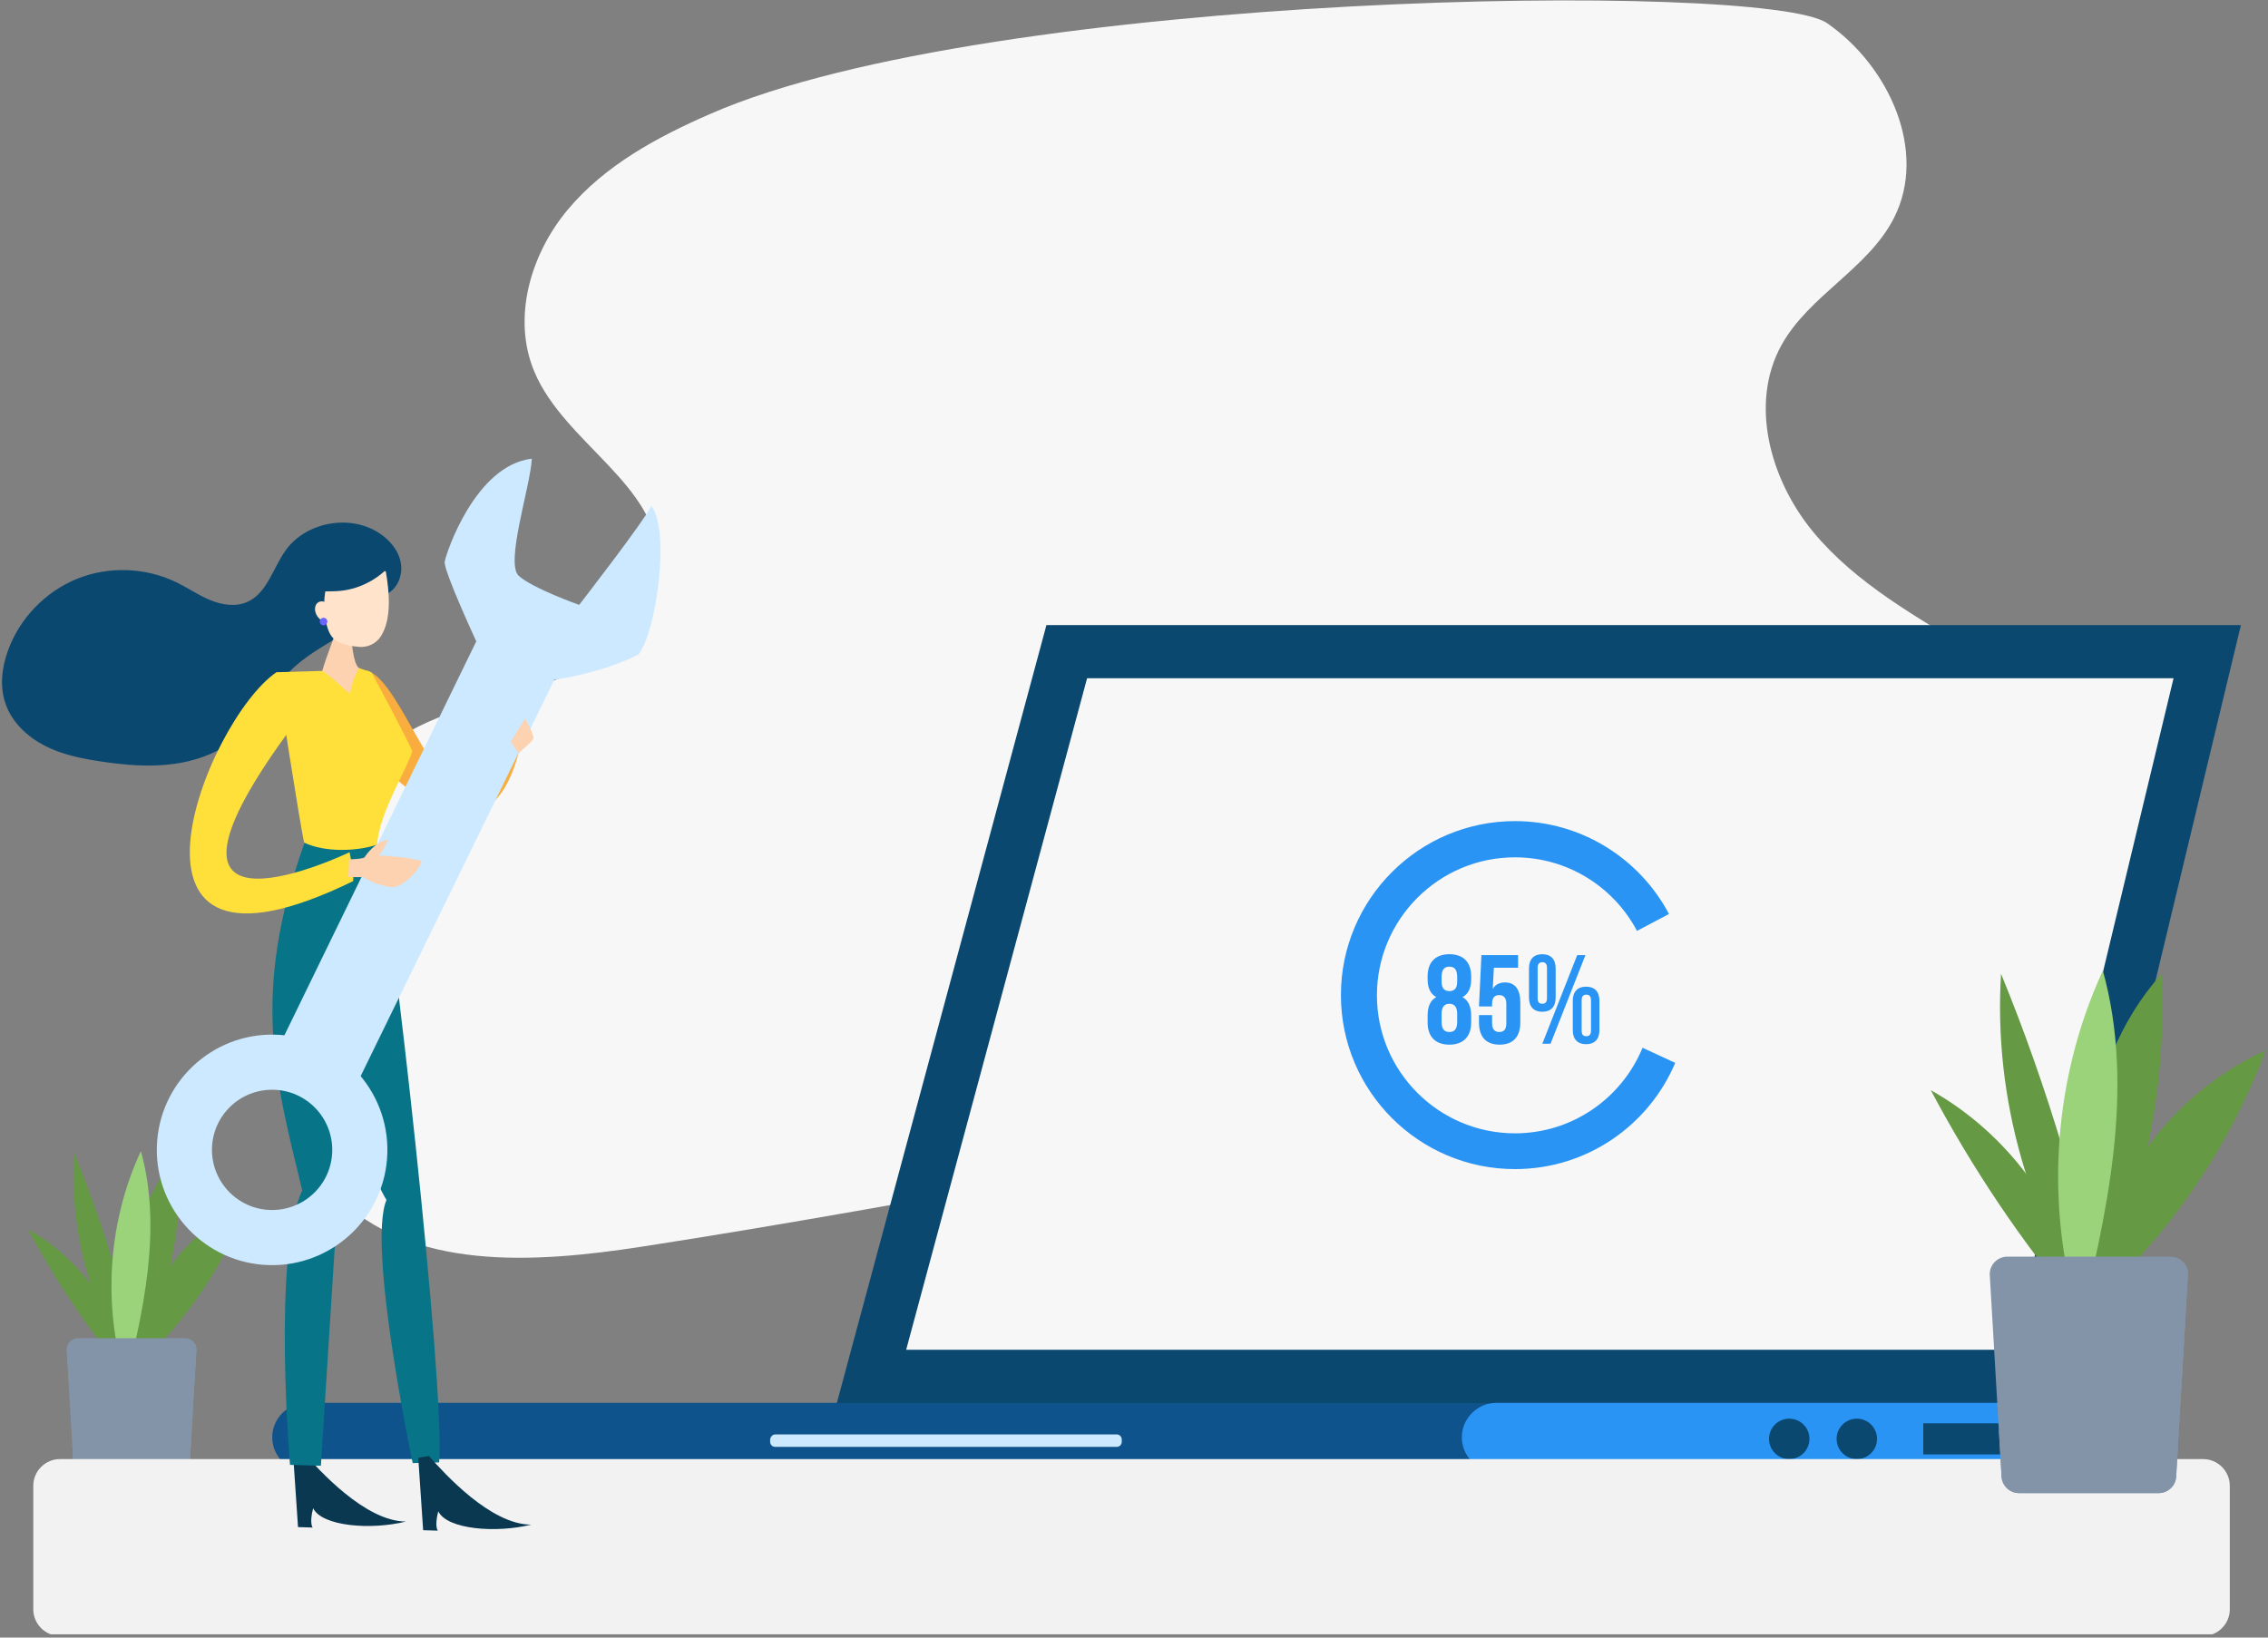 <svg width="378" height="273" viewBox="0 0 378 273" fill="none" xmlns="http://www.w3.org/2000/svg">
<rect x="0" y="0" width="378" height="273" fill="#808080" stroke="none"/>
<g clip-path="url(#clip0)">
<path d="M21.18 227.276C19.18 217.94 13.03 209.605 4.695 204.937C9.141 213.347 14.475 221.274 20.588 228.609L21.18 227.276Z" fill="#659944"/>
<path d="M23.441 230.795C15.514 219.718 11.513 205.863 12.365 192.231C17.514 204.789 21.404 217.866 23.923 231.203L23.441 230.795Z" fill="#659944"/>
<path d="M21.143 231.165C20.884 224.349 20.661 217.459 21.736 210.716C22.81 203.974 25.292 197.306 29.886 192.231C30.59 206.197 27.218 220.348 20.254 232.499L21.143 231.165Z" fill="#659944"/>
<path d="M21.479 231.795C16.997 218.903 17.737 204.27 23.479 191.897C27.073 204.826 23.887 218.57 20.701 231.61L21.479 231.795Z" fill="#9BD37A"/>
<path d="M22.072 227.016C23.294 215.717 30.851 205.271 41.224 200.603C37.001 211.902 29.814 222.052 20.59 229.795L22.072 227.016Z" fill="#659944"/>
<path d="M32.74 225.016L31.443 246.984C31.443 248.058 30.591 248.91 29.517 248.91H14.328C13.254 248.91 12.402 248.058 12.402 246.984L12.106 242.02L11.105 225.016C11.105 223.942 11.957 223.09 13.032 223.09H30.851C31.555 223.09 32.147 223.46 32.481 224.016C32.666 224.312 32.74 224.646 32.74 225.016Z" fill="#8394A8"/>
<path d="M32.742 225.016L31.445 246.984C31.445 248.058 30.593 248.91 29.519 248.91H14.33C13.256 248.91 12.404 248.058 12.404 246.984L12.107 242.02C19.22 239.982 26.555 231.203 32.482 224.016C32.668 224.312 32.742 224.646 32.742 225.016Z" fill="#8394A8"/>
<path d="M118.427 18.969C109.573 22.822 100.794 27.564 94.607 34.973C88.42 42.382 85.309 53.014 89.05 61.942C94.014 73.834 109.722 80.761 109.796 93.653C109.833 102.877 101.312 109.916 92.718 113.287C84.123 116.658 74.603 117.844 66.786 122.771C54.968 130.18 49.449 144.516 47.189 158.26C44.855 172.523 45.781 188.786 55.895 199.158C68.453 212.013 89.198 210.568 106.98 207.827C130.689 204.16 154.287 199.862 177.922 195.565C229.675 186.118 281.427 176.709 333.143 167.262C338.7 166.262 344.479 165.151 348.961 161.742C357.926 155 358.667 141.108 353.481 131.217C348.294 121.289 338.663 114.547 329.105 108.73C319.547 102.914 309.36 97.32 302.21 88.689C295.06 80.057 291.504 67.314 296.912 57.534C301.506 49.235 311.36 44.79 315.657 36.344C321.325 25.193 314.805 10.967 304.507 3.855C294.245 -3.258 165.142 -1.48 118.427 18.969Z" fill="#F7F7F7"/>
<path d="M51.113 240.76C50.521 240.76 50.002 240.242 50.002 239.649C50.002 239.056 50.521 238.537 51.113 238.537H337.808V240.797H51.113V240.76Z" fill="#F7F7F7"/>
<path d="M342.439 233.87H51.113C47.964 233.87 45.371 236.463 45.371 239.612C45.371 242.761 47.964 245.354 51.113 245.354H342.439V233.87Z" fill="#0E538C"/>
<path d="M145.246 229.461L177.809 108.619H367.889L338.846 229.461H145.246Z" fill="#F7F7F7"/>
<path d="M362.26 113.065L335.365 225.016H151.027L181.182 113.065H362.26ZM373.485 104.211H174.403L139.469 233.907H342.33L373.485 104.211Z" fill="#0B4870"/>
<path d="M249.381 240.76C248.788 240.76 248.27 240.241 248.27 239.649C248.27 239.056 248.788 238.537 249.381 238.537H337.808V240.797H249.381V240.76Z" fill="#F7F7F7"/>
<path d="M342.439 233.87H249.381C246.232 233.87 243.639 236.463 243.639 239.612C243.639 242.761 246.232 245.354 249.381 245.354H342.439V233.87Z" fill="#2A94F4"/>
<path d="M129.208 239.13H186.109C186.591 239.13 186.961 239.501 186.961 239.982V240.353C186.961 240.834 186.591 241.205 186.109 241.205H129.208C128.726 241.205 128.355 240.834 128.355 240.353V239.982C128.393 239.538 128.763 239.13 129.208 239.13Z" fill="#CCE9FF"/>
<path d="M336.808 237.278H320.545V242.464H336.808V237.278Z" fill="#0B4870"/>
<path d="M309.471 243.242C311.333 243.242 312.842 241.733 312.842 239.871C312.842 238.009 311.333 236.5 309.471 236.5C307.609 236.5 306.1 238.009 306.1 239.871C306.1 241.733 307.609 243.242 309.471 243.242Z" fill="#0B4870"/>
<path d="M298.207 243.242C300.069 243.242 301.578 241.733 301.578 239.871C301.578 238.009 300.069 236.5 298.207 236.5C296.345 236.5 294.836 238.009 294.836 239.871C294.836 241.733 296.345 243.242 298.207 243.242Z" fill="#0B4870"/>
<path d="M273.757 174.671C270.312 183.043 262.088 188.934 252.493 188.934C239.823 188.934 229.488 178.635 229.488 165.928C229.488 153.259 239.786 142.923 252.493 142.923C261.31 142.923 268.978 147.887 272.831 155.185L278.165 152.37C273.312 143.182 263.607 136.885 252.493 136.885C236.489 136.885 223.486 149.888 223.486 165.891C223.486 181.895 236.489 194.898 252.493 194.898C264.496 194.898 274.794 187.6 279.203 177.19L273.757 174.671Z" fill="#2A94F4"/>
<path d="M241.566 174.153C239.232 174.153 237.936 172.819 237.936 170.448V169.3C237.936 167.892 238.343 166.781 239.38 166.225C238.417 165.706 237.936 164.706 237.936 163.261V162.78C237.936 160.409 239.232 159.075 241.566 159.075C243.9 159.075 245.196 160.409 245.196 162.78V163.261C245.196 164.706 244.715 165.706 243.752 166.225C244.752 166.781 245.196 167.892 245.196 169.3V170.448C245.196 172.782 243.9 174.153 241.566 174.153ZM240.269 163.669C240.269 164.854 240.825 165.225 241.566 165.225C242.307 165.225 242.863 164.854 242.863 163.669V162.854C242.863 161.52 242.307 161.15 241.566 161.15C240.825 161.15 240.269 161.52 240.269 162.854V163.669ZM241.566 172.041C242.307 172.041 242.863 171.671 242.863 170.374V169.003C242.863 167.855 242.381 167.336 241.566 167.336C240.751 167.336 240.269 167.855 240.269 169.003V170.374C240.269 171.671 240.825 172.041 241.566 172.041Z" fill="#2A94F4"/>
<path d="M248.682 169.225V170.596C248.682 171.633 249.163 172.041 249.867 172.041C250.608 172.041 251.053 171.67 251.053 170.596V167.336C251.053 166.299 250.571 165.891 249.867 165.891C249.126 165.891 248.682 166.299 248.682 167.336V167.781H246.496L246.904 159.223H253.016V161.335H248.978L248.793 164.854C249.2 164.15 249.904 163.78 250.83 163.78C252.535 163.78 253.387 164.965 253.387 167.151V170.448C253.387 172.819 252.201 174.152 249.941 174.152C247.644 174.152 246.496 172.819 246.496 170.448V169.225H248.682Z" fill="#2A94F4"/>
<path d="M254.83 161.446C254.83 159.927 255.608 159.075 257.053 159.075C258.498 159.075 259.276 159.927 259.276 161.446V166.299C259.276 167.818 258.498 168.67 257.053 168.67C255.608 168.67 254.83 167.818 254.83 166.299V161.446ZM256.275 166.41C256.275 167.077 256.534 167.336 257.053 167.336C257.534 167.336 257.831 167.077 257.831 166.41V161.335C257.831 160.668 257.534 160.409 257.053 160.409C256.571 160.409 256.275 160.668 256.275 161.335V166.41ZM262.869 159.223H264.24L258.423 174.004H257.053L262.869 159.223ZM262.128 166.855C262.128 165.336 262.906 164.484 264.351 164.484C265.796 164.484 266.573 165.336 266.573 166.855V171.708C266.573 173.226 265.796 174.078 264.351 174.078C262.906 174.078 262.128 173.226 262.128 171.708V166.855ZM263.61 171.819C263.61 172.486 263.869 172.745 264.388 172.745C264.869 172.745 265.166 172.486 265.166 171.819V166.743C265.166 166.077 264.869 165.817 264.388 165.817C263.906 165.817 263.61 166.077 263.61 166.743V171.819Z" fill="#2A94F4"/>
<path d="M9.994 243.242H367.187C369.632 243.242 371.632 245.243 371.632 247.688V268.285C371.632 270.73 369.632 272.731 367.187 272.731H9.994C7.549 272.731 5.549 270.73 5.549 268.285V247.688C5.549 245.243 7.549 243.242 9.994 243.242Z" fill="#F2F2F2"/>
<path d="M50.632 242.205C53.151 245.058 60.893 253.652 67.673 253.652C61.856 255.097 53.669 254.467 52.188 251.43C51.521 253.986 52.114 254.652 52.114 254.652L49.669 254.578L48.853 242.502L50.632 242.205Z" fill="#0A3851"/>
<path d="M62.857 140.812C65.154 150.147 74.267 231.277 73.192 243.798C71.896 243.835 68.784 243.909 68.784 243.909C68.784 243.909 61.153 207.679 64.413 200.048C55.559 185.378 54.596 139.701 54.596 139.701L62.857 140.812Z" fill="#087488"/>
<path d="M60.004 141.479L53.484 244.354L48.334 244.206C48.334 244.206 45.371 209.161 50.372 198.454C45.778 179.45 41.815 165.743 50.742 140.515C55.077 135.07 60.004 141.479 60.004 141.479Z" fill="#087488"/>
<path d="M61.932 112.139C68.971 115.991 76.936 149.184 83.789 118.473C86.197 118.622 87.531 118.585 87.531 118.585C87.531 118.585 85.938 153 60.45 124.178C57.561 108.434 61.932 112.139 61.932 112.139Z" fill="#F9AD3E"/>
<path d="M64.115 99.173C66.116 98.432 67.153 96.061 66.82 93.949C66.486 91.838 65.005 90.06 63.263 88.911C58.373 85.651 51.001 86.985 47.593 91.764C45.482 94.727 44.518 98.913 41.184 100.358C39.258 101.21 36.961 100.84 34.998 100.025C33.034 99.21 31.293 97.987 29.367 97.061C24.255 94.579 18.068 94.357 12.807 96.505C7.547 98.654 3.25 103.1 1.323 108.471C0.286 111.324 -0.084 114.51 0.953 117.399C2.027 120.437 4.546 122.808 7.399 124.29C10.251 125.771 13.474 126.438 16.66 126.92C20.809 127.55 24.995 127.92 29.145 127.327C33.294 126.735 37.369 125.105 40.369 122.215C43.518 119.177 45.296 114.954 48.371 111.842C53.076 107.101 60.522 105.211 63.856 99.432" fill="#0B4870"/>
<path d="M46.076 112.065C34.147 120.215 15.402 168.151 58.857 146.887C59.042 145.739 58.264 142.071 58.264 142.071C58.264 142.071 20.255 160.335 47.706 122.511C51.818 119.251 46.076 112.065 46.076 112.065Z" fill="#FFDF3A"/>
<path d="M59.82 111.361C61.932 112.102 61.932 112.102 61.932 112.102C61.932 112.102 68.081 123.512 68.711 125.253C67.97 127.994 63.154 135.551 62.858 140.812C59.524 141.923 54.226 142.145 50.707 140.478C50.225 138.997 46.076 112.065 46.076 112.065L53.745 111.842L59.82 111.361Z" fill="#FFDF3A"/>
<path d="M58.562 106.396C58.636 107.137 58.895 110.694 59.822 111.36C58.636 113.546 58.303 115.695 58.303 115.695C58.303 115.695 54.672 112.324 53.709 111.842C54.265 109.805 56.191 104.84 56.191 104.84L58.562 106.396Z" fill="#FCD2B1"/>
<path d="M64.305 95.283C64.861 98.469 65.342 103.136 63.49 106.063C62.712 107.286 61.304 107.952 59.897 107.841C55.414 107.471 54.858 106.1 54.229 103.248C53.525 100.025 54.154 88.615 64.305 95.283Z" fill="#FFE3CA"/>
<path d="M65.788 93.356C63.639 96.246 60.231 98.172 56.675 98.505C55.156 98.654 53.563 98.505 52.044 98.765C50.525 99.024 48.969 99.728 48.228 101.099C48.228 101.099 52.674 84.317 65.788 93.356Z" fill="#0B4870"/>
<path d="M54.985 103.479C55.624 103.073 55.706 102.058 55.168 101.212C54.63 100.366 53.677 100.009 53.038 100.415C52.399 100.821 52.317 101.836 52.855 102.683C53.392 103.529 54.346 103.885 54.985 103.479Z" fill="#FFE3CA"/>
<path d="M53.929 104.248C54.276 104.248 54.558 103.966 54.558 103.618C54.558 103.27 54.276 102.988 53.929 102.988C53.581 102.988 53.299 103.27 53.299 103.618C53.299 103.966 53.581 104.248 53.929 104.248Z" fill="#6C63FF"/>
<path d="M71.487 242.724C74.006 245.576 81.749 254.171 88.528 254.171C82.712 255.616 74.525 254.986 73.043 251.948C72.376 254.504 72.969 255.171 72.969 255.171L70.524 255.097L69.709 243.02L71.487 242.724Z" fill="#0A3851"/>
<path d="M79.378 106.915L45.777 175.931L58.706 182.266L92.38 113.324L79.378 106.915Z" fill="#CCE9FF"/>
<path d="M79.376 106.915C79.376 106.915 73.894 95.061 74.116 93.653C74.338 92.245 79.191 77.575 88.638 76.464C88.415 81.057 84.155 93.875 86.452 95.987C88.786 98.098 96.528 100.84 96.528 100.84C96.528 100.84 107.235 87.022 108.568 84.354C111.754 88.541 109.346 105.47 106.42 109.101C100.122 112.324 92.305 113.324 92.305 113.324L85.452 113.139L79.376 106.915Z" fill="#CCE9FF"/>
<path d="M26.142 191.156C25.846 201.751 34.218 210.605 44.813 210.902C55.408 211.198 64.262 202.826 64.558 192.231C64.855 181.636 56.483 172.782 45.888 172.486C35.293 172.189 26.439 180.561 26.142 191.156ZM35.33 191.416C35.478 185.896 40.072 181.525 45.628 181.673C51.148 181.821 55.519 186.415 55.371 191.971C55.223 197.491 50.629 201.863 45.073 201.714C39.553 201.566 35.181 196.936 35.33 191.416Z" fill="#CCE9FF"/>
<path d="M58.152 143.257C58.152 143.257 60.597 143.22 60.782 142.886C60.967 142.553 62.708 140.145 64.709 139.997C64.375 140.553 63.597 142.479 63.005 142.627C65.19 142.627 69.636 143.183 70.266 143.59C69.784 145.146 67.672 147.369 65.672 147.925C62.893 147.776 60.523 146.22 60.523 146.22C60.523 146.22 57.892 146.257 58.003 146.146C58.115 146.035 58.152 143.257 58.152 143.257Z" fill="#FCD2B1"/>
<path d="M87.529 119.807C87.529 119.807 89.085 122.622 88.9 123.141C88.677 123.697 86.418 125.549 86.418 125.549L85.121 123.66L87.529 119.807Z" fill="#FCD2B1"/>
<path d="M346.994 215.866C343.956 201.604 334.509 188.86 321.803 181.747C328.619 194.602 336.732 206.716 346.068 217.904L346.994 215.866Z" fill="#659944"/>
<path d="M350.403 221.237C338.289 204.308 332.213 183.118 333.51 162.335C341.363 181.525 347.291 201.492 351.181 221.83L350.403 221.237Z" fill="#659944"/>
<path d="M346.957 221.83C346.586 211.42 346.216 200.899 347.846 190.601C349.476 180.302 353.254 170.115 360.256 162.372C361.33 183.71 356.144 205.308 345.586 223.868L346.957 221.83Z" fill="#659944"/>
<path d="M347.439 222.756C340.623 203.048 341.734 180.747 350.477 161.817C355.959 181.599 351.106 202.567 346.254 222.497L347.439 222.756Z" fill="#9BD37A"/>
<path d="M348.33 215.458C350.219 198.158 361.741 182.266 377.596 175.116C371.187 192.342 360.185 207.864 346.07 219.682L348.33 215.458Z" fill="#659944"/>
<path d="M364.668 212.421L362.704 245.984C362.704 247.614 361.371 248.911 359.778 248.911H336.513C334.883 248.911 333.586 247.577 333.586 245.984L333.142 238.39L331.623 212.421C331.623 210.791 332.957 209.494 334.55 209.494H361.741C362.815 209.494 363.741 210.05 364.26 210.902C364.519 211.346 364.668 211.865 364.668 212.421Z" fill="#8394A8"/>
<path d="M364.666 212.421L362.703 245.984C362.703 247.614 361.369 248.91 359.776 248.91H336.512C334.882 248.91 333.585 247.577 333.585 245.984L333.141 238.389C343.995 235.278 355.183 221.867 364.259 210.902C364.518 211.346 364.666 211.865 364.666 212.421Z" fill="#8394A8"/>
</g>
<defs>
<clipPath id="clip0">
<rect width="378" height="272.455" fill="white"/>
</clipPath>
</defs>
</svg>
